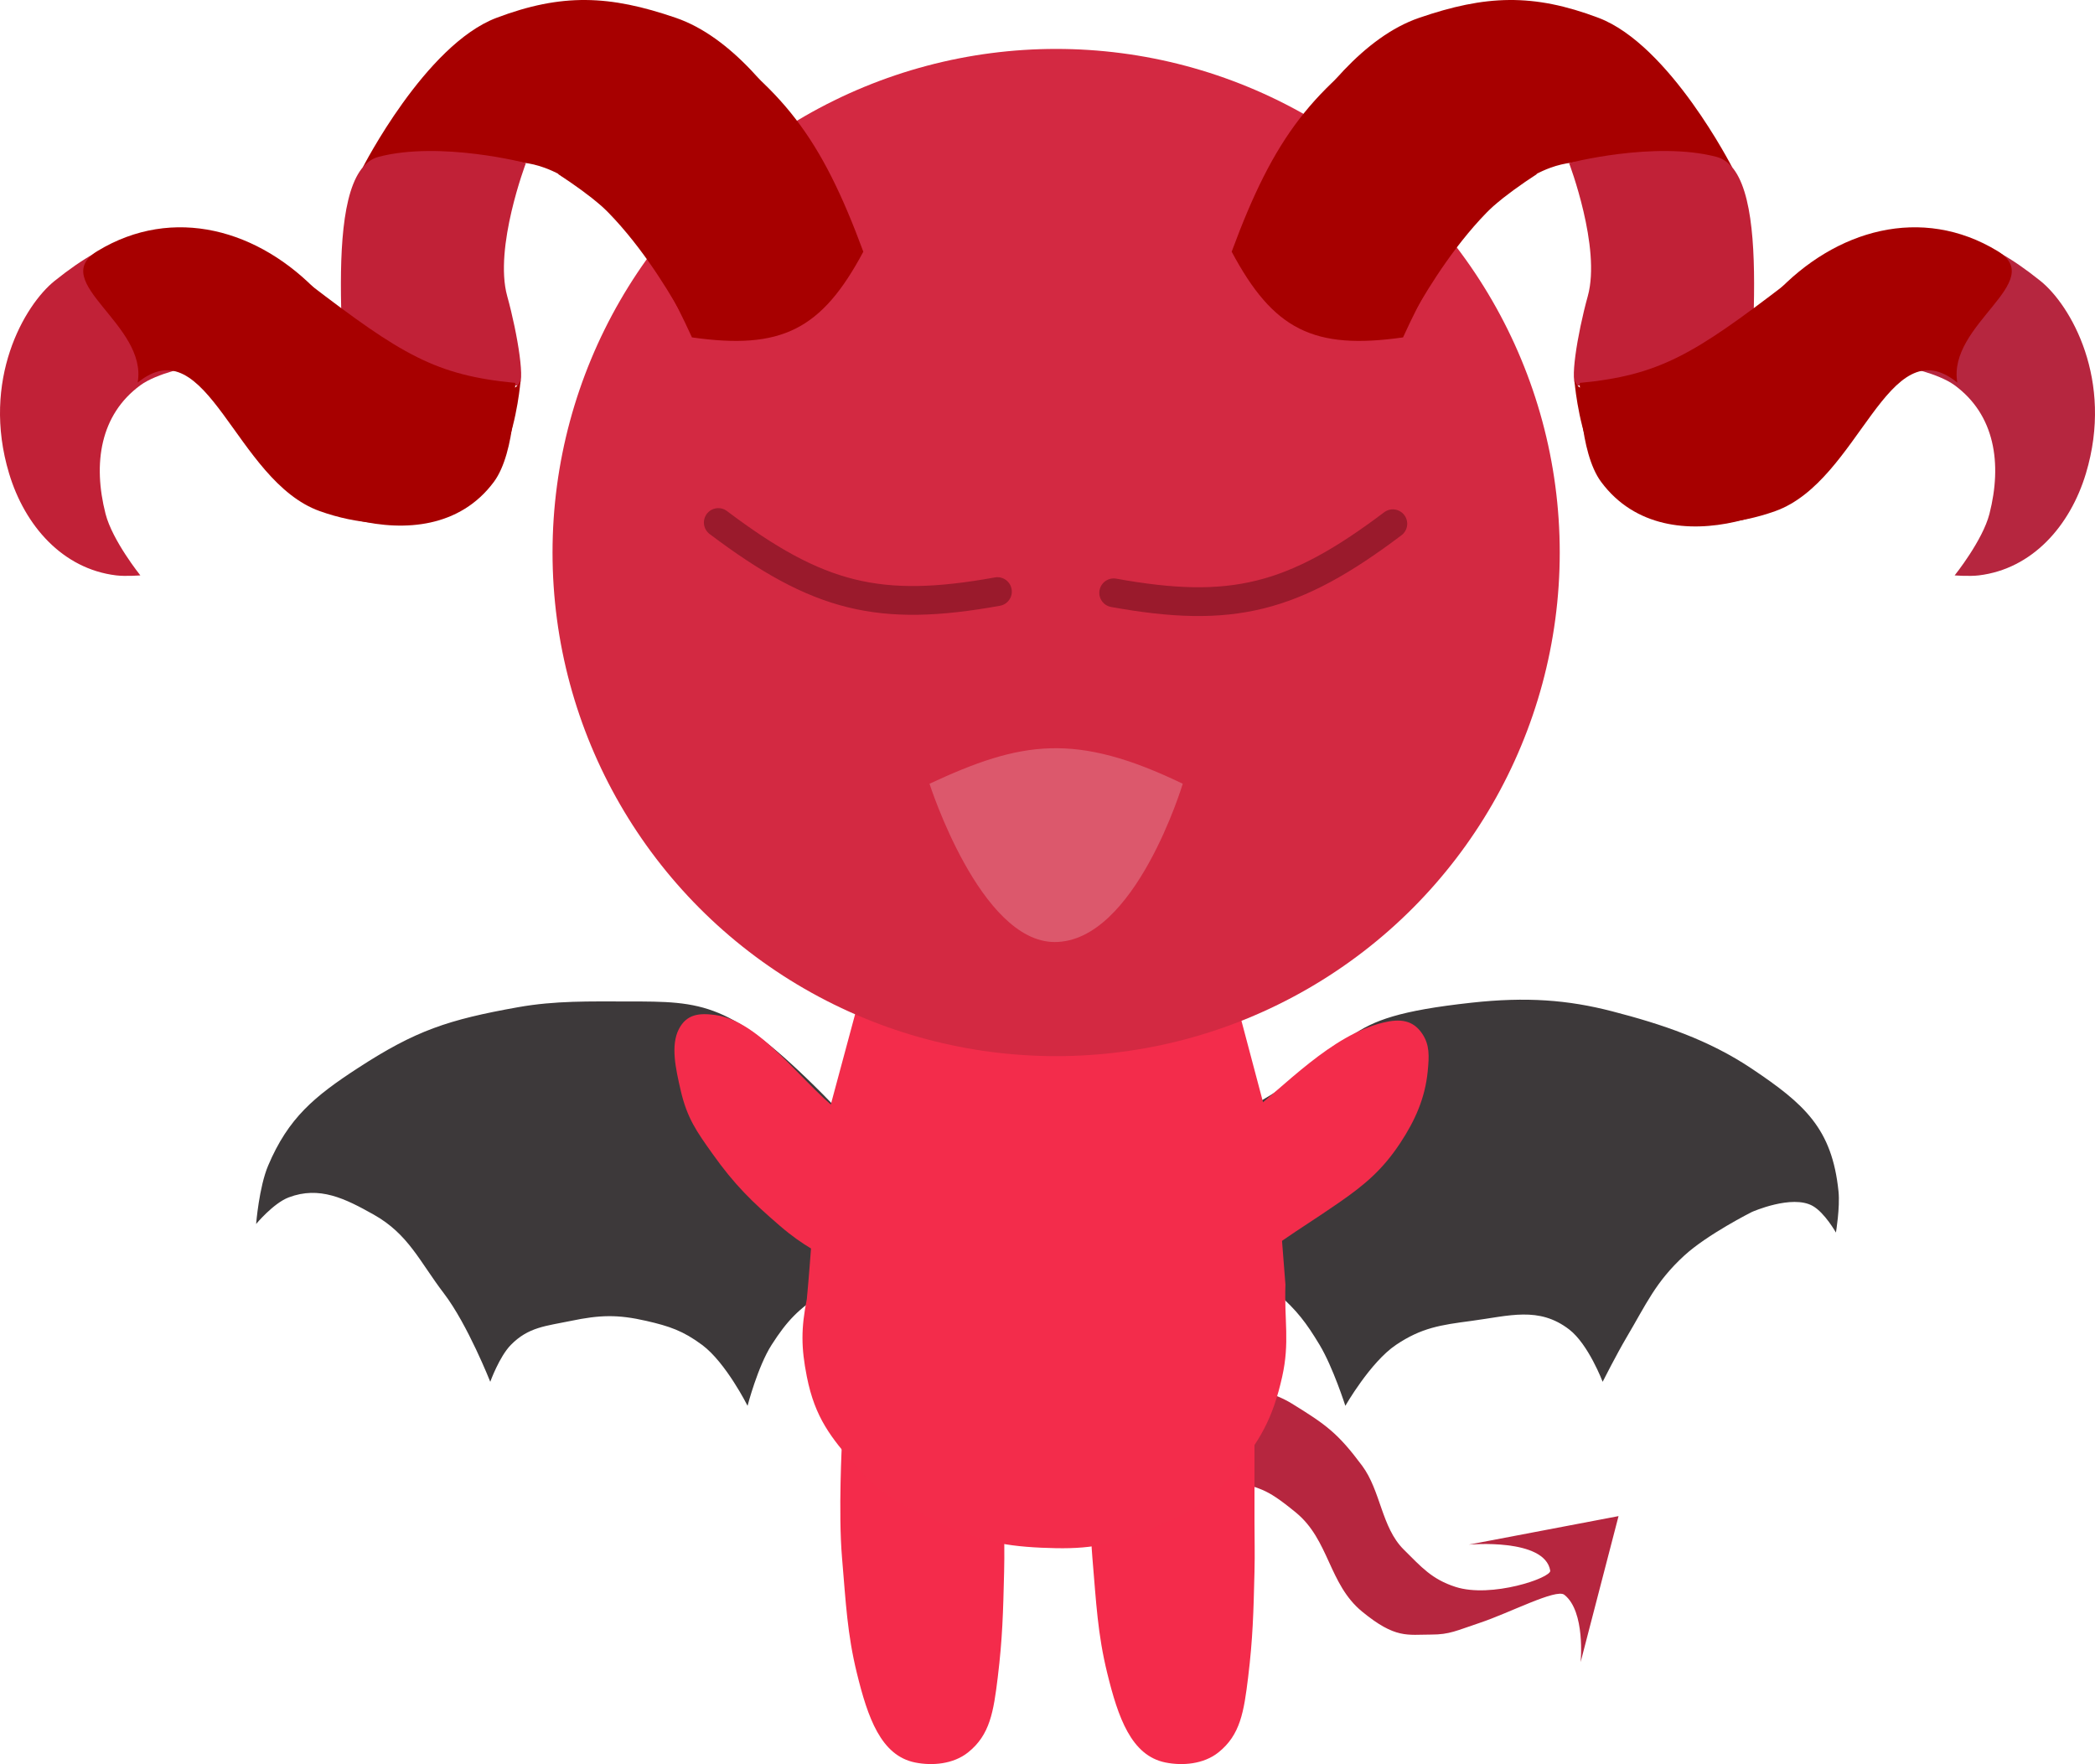 <svg width="728" height="613" viewBox="0 0 728 613" fill="none" xmlns="http://www.w3.org/2000/svg">
<path d="M300.305 390.156C303.495 390.822 308.65 390.156 308.65 390.156H422.2C422.2 390.156 430.03 387.104 434.717 384.493C475.34 361.866 461.339 353.916 511.312 348.431C530.399 346.336 544.805 347.432 560.189 351.412C577.629 355.923 593.806 361.347 608.768 371.38C627.02 383.618 636.643 392.136 638.869 413.998C639.436 419.567 637.975 428.304 637.975 428.304C637.975 428.304 634.091 421.425 629.928 419.065C622.705 414.969 608.768 421.151 608.768 421.151C608.768 421.151 593.273 428.936 585.224 436.351C575.272 445.518 572.147 453.021 565.255 464.664C561.754 470.579 556.91 480.162 556.91 480.162C556.91 480.162 551.97 467.115 545.287 461.982C534.724 453.868 524.515 457.252 511.312 459.001C500.656 460.413 493.999 461.341 485.085 467.346C476.174 473.349 467.501 488.506 467.501 488.506C467.501 488.506 463.187 475.032 458.56 467.346C453.909 459.622 450.72 455.426 443.956 449.464C436.514 442.904 422.2 436.351 422.2 436.351H359.613C359.613 436.351 325.163 435.896 304.477 442.312C297.087 444.604 292.589 445.408 285.999 449.464C277.589 454.641 273.443 459.029 268.117 467.346C263.327 474.827 259.772 488.506 259.772 488.506C259.772 488.506 252.259 473.49 243.977 467.346C237.361 462.439 232.633 460.845 224.605 459.001C214.622 456.709 208.405 456.915 198.378 459.001C189.787 460.789 183.658 461.08 177.516 467.346C173.503 471.439 170.363 480.162 170.363 480.162C170.363 480.162 162.486 460.22 154.269 449.464C145.818 438.403 141.968 428.861 129.83 422.045C119.882 416.459 110.993 412.038 100.325 416.085C94.988 418.109 89 425.324 89 425.324C89 425.324 90.024 412.499 93.172 405.057C100.212 388.42 109.322 380.932 124.466 371.082C144.414 358.106 155.759 354.322 180 350C192.996 347.683 204.964 348 218 348H218.02C244.232 348 253.853 348 285.999 380.321C291.024 385.373 293.33 388.698 300.305 390.156Z" fill="#3D393A"/>
<path d="M448.793 487.659C437.49 480.708 415.914 479.086 415.914 479.086L413.826 509.283C413.826 509.283 422.508 511.798 427.419 513.725C438.324 518.006 438.735 516.087 450.333 525.608C461.931 535.13 461.705 550.478 473.304 560C484.902 569.522 489.027 568 497.304 568C503.804 568 506.103 566.62 514.17 563.941C524.547 560.494 540.746 551.952 543.59 554.169C550.982 559.931 549.256 577.576 549.256 577.576L562.434 526.836L510.404 536.741C510.404 536.741 536.8 534.34 538.697 545.784C539.111 548.281 518.211 555.434 505.803 551.441C497.549 548.784 493.949 544.561 487.792 538.456C480.021 530.751 479.844 518.057 473.304 509.283C464.873 497.975 460.807 495.049 448.793 487.659Z" fill="#B6263F"/>
<path d="M292.587 541.164C291.267 525.582 292.587 501 292.587 501H348.926V528.613C348.926 535.475 349.093 539.326 348.926 546.184L348.916 546.594C348.587 560.154 348.363 569.364 346.717 582.833C345.244 594.883 344.01 602.862 336.406 608.94C331.246 613.064 323.912 613.645 317.995 612.454C306.118 610.064 301.538 596.856 297.742 581.327C294.428 567.772 293.943 557.178 292.587 541.164Z" fill="#F42B4B"/>
<path d="M379.587 541.164C378.267 525.582 379.587 501 379.587 501H435.926V528.613C435.926 535.475 436.093 539.326 435.926 546.184L435.916 546.594C435.587 560.154 435.363 569.364 433.717 582.833C432.244 594.883 431.01 602.862 423.406 608.94C418.246 613.064 410.912 613.645 404.995 612.454C393.118 610.064 388.538 596.856 384.742 581.327C381.428 567.772 380.943 557.178 379.587 541.164Z" fill="#F42B4B"/>
<path d="M297.265 351.99L299.518 341H427.161L430.539 351.49L439.55 385.459C439.55 385.459 442.506 392.917 443.679 407.938L446.683 446.402C446.243 458.888 448.224 466.388 445.556 478.373C442.254 493.21 437.599 500.869 429.038 511.342C419.319 523.231 411.464 526.493 398.939 531.695L398.629 531.823C384.811 537.562 376.304 538.472 361.838 537.818C347.211 537.157 338.815 534.929 325.046 528.327C313.573 522.825 306.446 520.026 297.265 509.344C288.81 499.506 283.235 492.824 280.371 478.373C278.353 468.187 278.353 461.584 280.371 451.398C281.984 434.426 282.115 424.748 284.501 407.938C285.755 399.101 288.255 385.459 288.255 385.459L297.265 351.99Z" fill="#F32C4B"/>
<path d="M293.666 440.712C301.795 445.621 315.21 449.474 315.21 449.474L310.526 398.152C310.526 398.152 306.308 394.77 298.351 390.726C282.333 382.586 266.568 355.118 248.497 352.696C242.978 351.956 238.591 352.386 235.904 357.602C232.977 363.284 234.812 371.413 236.511 378.81C238.764 388.617 242.133 393.239 247.496 400.8C255.273 411.764 261.369 417.654 270.995 425.956C279.413 433.215 284.595 435.235 293.666 440.712Z" fill="#F32C4B"/>
<path d="M410.323 408.282C410.323 408.282 420.607 397.581 432.07 388.645C446.693 377.245 462.522 359.731 480.682 355.336C486.553 353.914 491.021 354.428 494.242 359.248C496.807 363.087 496.658 366.912 496.106 372.427C495.197 381.516 491.793 389.313 486.547 397.234C480.481 406.392 474.443 411.577 465.259 417.919C456.075 424.262 453.411 425.702 444.227 432.045C435.044 438.388 427.746 442.165 417.41 444.427L410.323 408.282Z" fill="#F32C4B"/>
<circle cx="367" cy="192" r="175" fill="#D32942"/>
<path d="M366.5 327.345C340.569 327.345 323 272.345 323 272.345C354.87 257.486 373.683 254.358 411 272.345C411 272.345 394.5 327.345 366.5 327.345Z" fill="#DC586C"/>
<path d="M249.601 181.573C284.304 207.749 305.659 212.969 346.601 205.573" stroke="#9A1A2C" stroke-width="10" stroke-linecap="round"/>
<path d="M484 182C449.297 208.176 427.942 213.396 387 206" stroke="#9A1A2C" stroke-width="10" stroke-linecap="round"/>
<path d="M487.551 115.997C454.069 117.849 441.966 112.093 428.93 87.152C428.93 87.152 454.977 19.32 493.134 6.2C516.157 -1.716 532.703 -2.41 555.476 6.2C580.242 15.564 602 58.307 602 58.307C602 58.307 598.723 56.471 594.556 58.307C574.605 67.099 559.203 50.817 538.727 58.307C510.444 68.654 487.551 115.997 487.551 115.997Z" fill="#A70000"/>
<path d="M596.417 54.492C575.016 48.909 545.241 56.651 545.241 56.651C545.241 56.651 556.419 86.039 551.754 102.877C548.032 116.31 545.241 133.99 548.032 133.99C573.658 133.99 574.573 124.941 608.514 152.193C605.976 133.539 617.818 60.075 596.417 54.492Z" fill="#C12137"/>
<path d="M682.952 82.704L661.551 127.367C661.551 127.367 673.37 129.582 679.23 133.88C693.187 144.116 695.797 161.034 691.326 178.543C688.952 187.845 679.23 199.944 679.23 199.944C679.23 199.944 684.358 200.336 687.605 199.944C706.312 197.689 719.379 182.626 724.824 164.587C734.654 132.02 719.475 105.966 709.006 97.592C698.536 89.218 691.326 85.496 682.952 82.704Z" fill="#B6263F"/>
<path d="M616.888 102.113C595.045 125.508 551.754 145.155 547.102 132.129C547.102 132.129 548.08 145.546 552.685 157.011C562.414 181.235 590.834 186.918 616.888 177.613C646.312 167.105 655.899 113.263 680.161 132.95C676.611 112.69 711.698 97.902 694.118 87.225C667.865 71.28 637.85 79.661 616.888 102.113Z" fill="#A70000"/>
<path d="M620.61 98.631C620.61 98.631 635.361 151.834 633.5 163C631.639 174.166 579.932 199.124 556.407 167.487C548.589 156.973 548.964 133.059 548.964 133.059C576.569 130.417 588.46 123.247 620.61 98.631Z" fill="#A70000"/>
<path d="M534.075 60.481C506.165 42.752 491.395 29.3 487.551 9.305C456.017 30.801 442.88 47.168 428 87.465C442.445 114.558 456.447 121.685 487.551 117.241C501.017 87.839 511.136 75.406 534.075 60.481Z" fill="#A70000"/>
<path d="M240.449 115.997C273.931 117.849 286.034 112.093 299.07 87.152C299.07 87.152 273.023 19.32 234.866 6.2C211.843 -1.716 195.297 -2.41 172.524 6.2C147.758 15.564 126 58.307 126 58.307C126 58.307 129.277 56.471 133.444 58.307C153.395 67.099 168.797 50.817 189.273 58.307C217.556 68.654 240.449 115.997 240.449 115.997Z" fill="#A70000"/>
<path d="M131.583 54.492C152.984 48.909 182.759 56.651 182.759 56.651C182.759 56.651 171.581 86.039 176.246 102.877C179.968 116.31 182.759 133.99 179.968 133.99C154.342 133.99 153.427 124.941 119.486 152.193C122.024 133.539 110.182 60.075 131.583 54.492Z" fill="#C12137"/>
<path d="M45.048 82.704L66.449 127.367C66.449 127.367 54.63 129.582 48.77 133.88C34.812 144.116 32.203 161.034 36.673 178.543C39.048 187.845 48.77 199.944 48.77 199.944C48.77 199.944 43.642 200.336 40.395 199.944C21.688 197.689 8.621 182.626 3.176 164.587C-6.654 132.02 8.525 105.966 18.994 97.592C29.464 89.218 36.673 85.496 45.048 82.704Z" fill="#C12137"/>
<path d="M111.112 102.113C132.955 125.508 176.246 145.155 180.898 132.129C180.898 132.129 179.92 145.546 175.315 157.011C165.586 181.235 137.166 186.918 111.112 177.613C81.688 167.105 72.101 113.263 47.839 132.95C51.389 112.69 16.302 97.902 33.882 87.225C60.135 71.28 90.15 79.661 111.112 102.113Z" fill="#A70000"/>
<path d="M107.39 98.631C107.39 98.631 91.139 150.834 93 162C94.861 173.166 148.068 199.124 171.593 167.487C179.411 156.973 179.036 133.059 179.036 133.059C151.431 130.417 139.54 123.247 107.39 98.631Z" fill="#A70000"/>
<path d="M193.925 60.481C221.835 42.752 236.605 29.3 240.449 9.305C271.983 30.801 285.12 47.168 300 87.465C285.555 114.558 271.553 121.685 240.449 117.241C226.983 87.839 216.864 75.406 193.925 60.481Z" fill="#A70000"/>
</svg>

